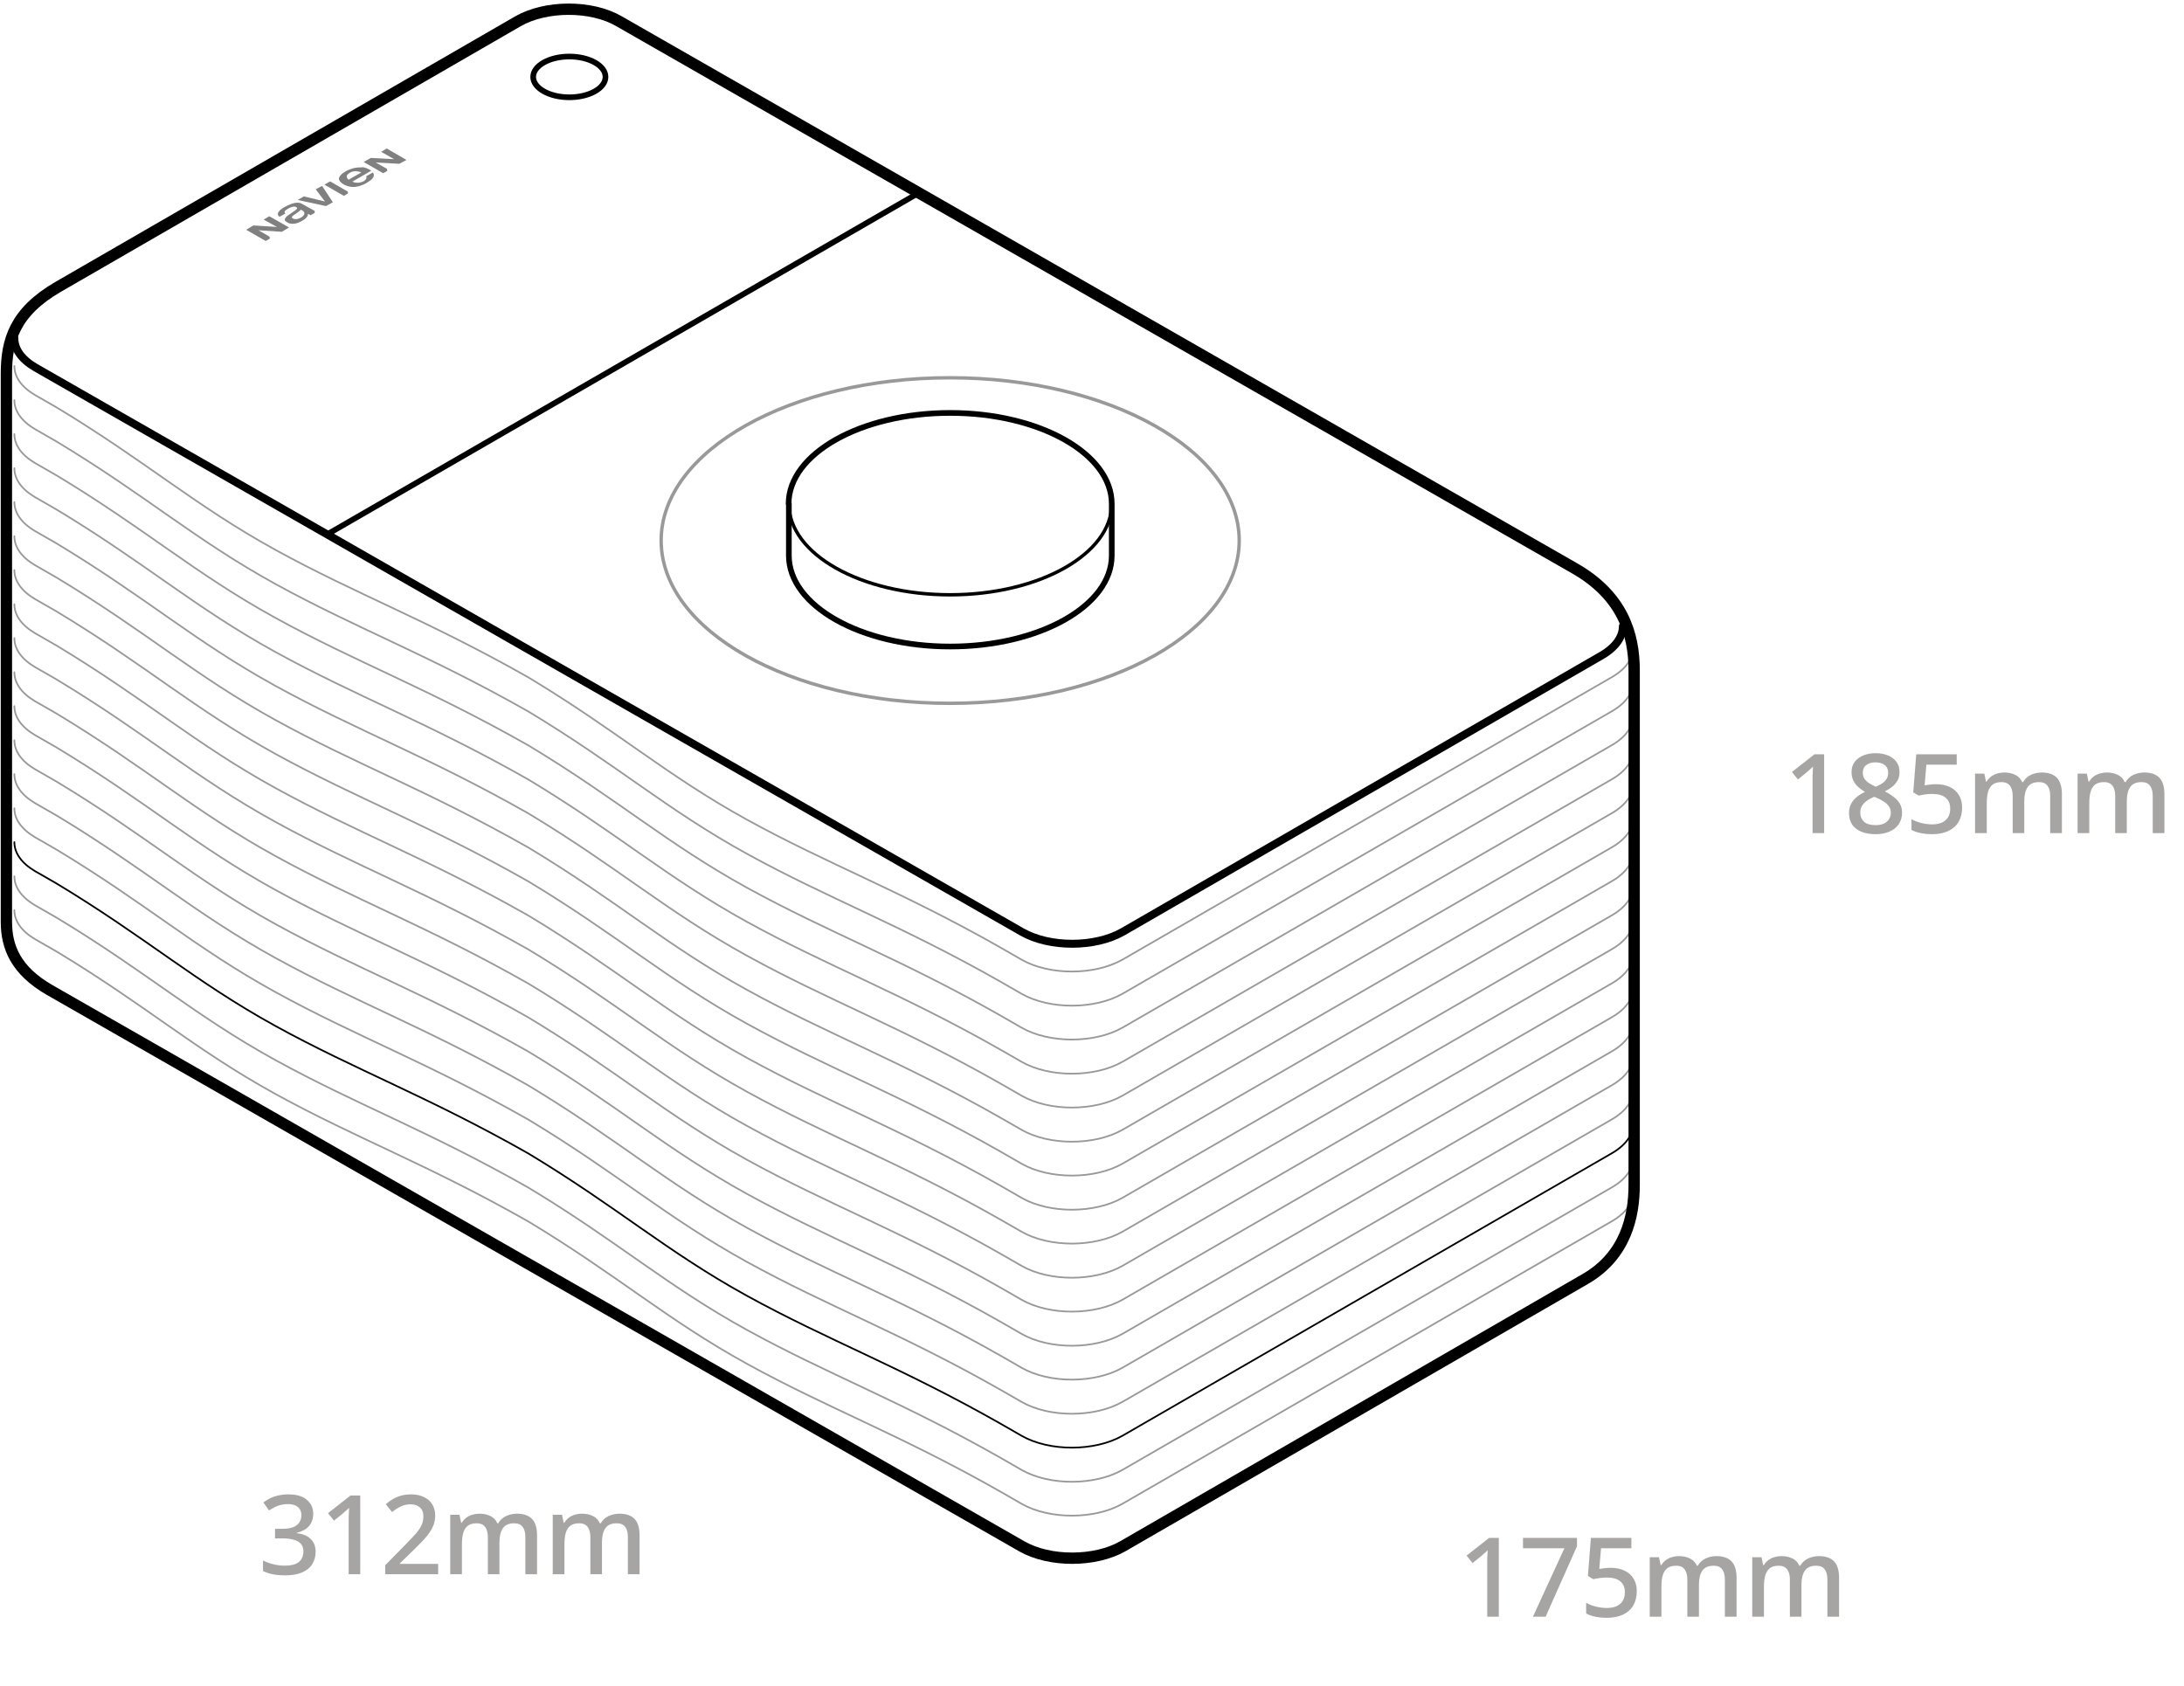 <svg width="193" height="149" viewBox="0 0 193 149" fill="none" xmlns="http://www.w3.org/2000/svg">
<path d="M161.2 73.621H160.176V69C160.176 68.837 160.176 68.688 160.176 68.551C160.183 68.408 160.189 68.272 160.196 68.142C160.202 68.005 160.209 67.875 160.215 67.752C160.131 67.836 160.043 67.917 159.952 67.995C159.861 68.073 159.757 68.164 159.64 68.268L158.88 68.883L158.353 68.22L160.342 66.66H161.2V73.621ZM165.737 66.562C166.146 66.562 166.51 66.627 166.829 66.757C167.147 66.881 167.397 67.066 167.579 67.313C167.768 67.56 167.862 67.869 167.862 68.239C167.862 68.519 167.804 68.762 167.687 68.97C167.57 69.178 167.414 69.364 167.219 69.526C167.024 69.682 166.806 69.819 166.565 69.936C166.838 70.072 167.089 70.228 167.316 70.404C167.55 70.573 167.735 70.771 167.872 70.998C168.015 71.226 168.086 71.499 168.086 71.817C168.086 72.207 167.989 72.545 167.794 72.831C167.605 73.111 167.336 73.329 166.985 73.485C166.634 73.641 166.224 73.719 165.756 73.719C165.256 73.719 164.827 73.644 164.469 73.494C164.118 73.345 163.852 73.134 163.67 72.861C163.488 72.581 163.397 72.243 163.397 71.847C163.397 71.528 163.462 71.252 163.592 71.018C163.722 70.784 163.894 70.582 164.108 70.413C164.323 70.244 164.557 70.101 164.81 69.984C164.589 69.854 164.388 69.708 164.206 69.546C164.024 69.377 163.881 69.185 163.777 68.97C163.673 68.756 163.621 68.509 163.621 68.229C163.621 67.865 163.715 67.563 163.904 67.323C164.092 67.076 164.346 66.887 164.664 66.757C164.989 66.627 165.347 66.562 165.737 66.562ZM164.391 71.827C164.391 72.146 164.502 72.409 164.723 72.617C164.944 72.818 165.282 72.919 165.737 72.919C166.036 72.919 166.283 72.874 166.478 72.783C166.679 72.685 166.832 72.555 166.936 72.393C167.04 72.224 167.092 72.032 167.092 71.817C167.092 71.603 167.033 71.414 166.916 71.252C166.806 71.089 166.65 70.946 166.448 70.823C166.253 70.693 166.026 70.576 165.766 70.472L165.62 70.413C165.353 70.524 165.129 70.647 164.947 70.784C164.765 70.92 164.625 71.073 164.528 71.242C164.437 71.411 164.391 71.606 164.391 71.827ZM165.727 67.371C165.408 67.371 165.142 67.449 164.927 67.605C164.719 67.761 164.615 67.989 164.615 68.288C164.615 68.502 164.667 68.684 164.771 68.834C164.875 68.983 165.015 69.113 165.191 69.224C165.366 69.328 165.558 69.429 165.766 69.526C165.974 69.435 166.159 69.338 166.322 69.234C166.484 69.123 166.614 68.993 166.712 68.844C166.809 68.688 166.858 68.502 166.858 68.288C166.858 67.989 166.754 67.761 166.546 67.605C166.338 67.449 166.065 67.371 165.727 67.371ZM171.092 69.302C171.553 69.302 171.956 69.383 172.301 69.546C172.645 69.708 172.912 69.942 173.1 70.248C173.295 70.553 173.393 70.927 173.393 71.369C173.393 71.856 173.289 72.276 173.081 72.627C172.873 72.978 172.571 73.247 172.174 73.436C171.784 73.624 171.306 73.719 170.741 73.719C170.383 73.719 170.045 73.686 169.727 73.621C169.408 73.556 169.139 73.462 168.918 73.338V72.393C169.152 72.529 169.434 72.64 169.766 72.724C170.104 72.809 170.426 72.851 170.731 72.851C171.063 72.851 171.345 72.802 171.579 72.705C171.82 72.601 172.005 72.448 172.135 72.246C172.272 72.038 172.34 71.778 172.34 71.466C172.34 71.044 172.207 70.722 171.94 70.501C171.68 70.274 171.267 70.16 170.702 70.16C170.52 70.16 170.315 70.176 170.088 70.209C169.867 70.241 169.688 70.274 169.551 70.306L169.074 70.023L169.337 66.66H172.915V67.576H170.234L170.078 69.399C170.188 69.38 170.328 69.36 170.497 69.341C170.666 69.315 170.864 69.302 171.092 69.302ZM180.425 68.268C181.017 68.268 181.462 68.421 181.761 68.727C182.06 69.032 182.21 69.523 182.21 70.199V73.621H181.176V70.335C181.176 69.932 181.095 69.63 180.932 69.429C180.776 69.221 180.529 69.117 180.191 69.117C179.723 69.117 179.389 69.263 179.187 69.555C178.986 69.841 178.885 70.257 178.885 70.803V73.621H177.861V70.335C177.861 70.069 177.822 69.845 177.744 69.663C177.673 69.481 177.565 69.344 177.422 69.253C177.279 69.162 177.094 69.117 176.867 69.117C176.542 69.117 176.285 69.188 176.096 69.331C175.908 69.474 175.771 69.685 175.687 69.965C175.609 70.238 175.57 70.573 175.57 70.969V73.621H174.536V68.366H175.355L175.502 69.068H175.56C175.671 68.886 175.804 68.736 175.96 68.619C176.122 68.502 176.301 68.415 176.496 68.356C176.691 68.298 176.893 68.268 177.101 68.268C177.497 68.268 177.832 68.34 178.105 68.483C178.378 68.619 178.576 68.831 178.7 69.117H178.778C178.947 68.824 179.181 68.61 179.48 68.473C179.779 68.337 180.094 68.268 180.425 68.268ZM189.485 68.268C190.077 68.268 190.522 68.421 190.821 68.727C191.12 69.032 191.269 69.523 191.269 70.199V73.621H190.236V70.335C190.236 69.932 190.155 69.63 189.992 69.429C189.836 69.221 189.589 69.117 189.251 69.117C188.783 69.117 188.448 69.263 188.247 69.555C188.045 69.841 187.945 70.257 187.945 70.803V73.621H186.921V70.335C186.921 70.069 186.882 69.845 186.804 69.663C186.732 69.481 186.625 69.344 186.482 69.253C186.339 69.162 186.154 69.117 185.926 69.117C185.601 69.117 185.345 69.188 185.156 69.331C184.968 69.474 184.831 69.685 184.747 69.965C184.669 70.238 184.63 70.573 184.63 70.969V73.621H183.596V68.366H184.415L184.561 69.068H184.62C184.73 68.886 184.864 68.736 185.02 68.619C185.182 68.502 185.361 68.415 185.556 68.356C185.751 68.298 185.952 68.268 186.16 68.268C186.557 68.268 186.892 68.34 187.165 68.483C187.438 68.619 187.636 68.831 187.759 69.117H187.837C188.006 68.824 188.24 68.61 188.539 68.473C188.838 68.337 189.154 68.268 189.485 68.268Z" fill="#A6A5A3"/>
<path d="M132.45 142.871H131.426V138.25C131.426 138.087 131.426 137.938 131.426 137.801C131.433 137.658 131.439 137.522 131.446 137.392C131.452 137.255 131.459 137.125 131.465 137.002C131.381 137.086 131.293 137.167 131.202 137.245C131.111 137.323 131.007 137.414 130.89 137.518L130.13 138.133L129.603 137.47L131.592 135.91H132.45V142.871ZM135.466 142.871L138.244 136.826H134.588V135.91H139.356V136.651L136.587 142.871H135.466ZM142.342 138.552C142.803 138.552 143.206 138.633 143.551 138.796C143.895 138.958 144.162 139.192 144.35 139.498C144.545 139.803 144.643 140.177 144.643 140.619C144.643 141.106 144.539 141.526 144.331 141.877C144.123 142.228 143.821 142.497 143.424 142.686C143.034 142.874 142.556 142.969 141.991 142.969C141.633 142.969 141.295 142.936 140.977 142.871C140.658 142.806 140.389 142.712 140.168 142.588V141.643C140.402 141.779 140.684 141.89 141.016 141.974C141.354 142.059 141.676 142.101 141.981 142.101C142.313 142.101 142.595 142.052 142.829 141.955C143.07 141.851 143.255 141.698 143.385 141.496C143.522 141.288 143.59 141.028 143.59 140.716C143.59 140.294 143.457 139.972 143.19 139.751C142.93 139.524 142.517 139.41 141.952 139.41C141.77 139.41 141.565 139.426 141.338 139.459C141.117 139.491 140.938 139.524 140.801 139.556L140.324 139.273L140.587 135.91H144.165V136.826H141.484L141.328 138.649C141.438 138.63 141.578 138.61 141.747 138.591C141.916 138.565 142.114 138.552 142.342 138.552ZM151.675 137.518C152.267 137.518 152.712 137.671 153.011 137.977C153.31 138.282 153.46 138.773 153.46 139.449V142.871H152.426V139.585C152.426 139.182 152.345 138.88 152.182 138.679C152.026 138.471 151.779 138.367 151.441 138.367C150.973 138.367 150.639 138.513 150.437 138.805C150.236 139.091 150.135 139.507 150.135 140.053V142.871H149.111V139.585C149.111 139.319 149.072 139.095 148.994 138.913C148.923 138.731 148.815 138.594 148.672 138.503C148.529 138.412 148.344 138.367 148.117 138.367C147.792 138.367 147.535 138.438 147.346 138.581C147.158 138.724 147.021 138.935 146.937 139.215C146.859 139.488 146.82 139.823 146.82 140.219V142.871H145.786V137.616H146.605L146.752 138.318H146.81C146.921 138.136 147.054 137.986 147.21 137.869C147.372 137.752 147.551 137.665 147.746 137.606C147.941 137.548 148.143 137.518 148.351 137.518C148.747 137.518 149.082 137.59 149.355 137.733C149.628 137.869 149.826 138.081 149.95 138.367H150.028C150.197 138.074 150.431 137.86 150.73 137.723C151.029 137.587 151.344 137.518 151.675 137.518ZM160.735 137.518C161.327 137.518 161.772 137.671 162.071 137.977C162.37 138.282 162.519 138.773 162.519 139.449V142.871H161.486V139.585C161.486 139.182 161.405 138.88 161.242 138.679C161.086 138.471 160.839 138.367 160.501 138.367C160.033 138.367 159.698 138.513 159.497 138.805C159.295 139.091 159.195 139.507 159.195 140.053V142.871H158.171V139.585C158.171 139.319 158.132 139.095 158.054 138.913C157.982 138.731 157.875 138.594 157.732 138.503C157.589 138.412 157.404 138.367 157.176 138.367C156.851 138.367 156.595 138.438 156.406 138.581C156.218 138.724 156.081 138.935 155.997 139.215C155.919 139.488 155.88 139.823 155.88 140.219V142.871H154.846V137.616H155.665L155.811 138.318H155.87C155.98 138.136 156.114 137.986 156.27 137.869C156.432 137.752 156.611 137.665 156.806 137.606C157.001 137.548 157.202 137.518 157.41 137.518C157.807 137.518 158.142 137.59 158.415 137.733C158.688 137.869 158.886 138.081 159.009 138.367H159.087C159.256 138.074 159.49 137.86 159.789 137.723C160.088 137.587 160.404 137.518 160.735 137.518Z" fill="#A6A5A3"/>
<path d="M27.679 133.768C27.679 134.08 27.617 134.353 27.494 134.587C27.377 134.815 27.207 135 26.986 135.143C26.765 135.286 26.512 135.39 26.226 135.455V135.494C26.785 135.559 27.201 135.735 27.474 136.021C27.753 136.3 27.893 136.671 27.893 137.132C27.893 137.535 27.796 137.896 27.601 138.214C27.412 138.526 27.116 138.773 26.713 138.955C26.317 139.131 25.807 139.219 25.183 139.219C24.812 139.219 24.468 139.189 24.149 139.131C23.831 139.072 23.529 138.975 23.242 138.838V137.902C23.535 138.052 23.847 138.166 24.178 138.244C24.517 138.322 24.838 138.361 25.144 138.361C25.735 138.361 26.161 138.25 26.421 138.029C26.681 137.802 26.811 137.486 26.811 137.083C26.811 136.823 26.743 136.612 26.606 136.45C26.47 136.281 26.262 136.157 25.982 136.079C25.703 135.995 25.355 135.952 24.939 135.952H24.305V135.104H24.949C25.345 135.104 25.667 135.055 25.914 134.958C26.161 134.854 26.343 134.711 26.46 134.529C26.577 134.347 26.636 134.139 26.636 133.905C26.636 133.593 26.532 133.352 26.323 133.183C26.122 133.008 25.829 132.92 25.446 132.92C25.212 132.92 24.994 132.946 24.793 132.998C24.598 133.05 24.419 133.118 24.256 133.203C24.094 133.287 23.935 133.382 23.779 133.486L23.272 132.774C23.447 132.644 23.642 132.524 23.857 132.413C24.078 132.303 24.322 132.218 24.588 132.16C24.861 132.095 25.157 132.062 25.475 132.062C26.197 132.062 26.743 132.221 27.113 132.54C27.49 132.852 27.679 133.261 27.679 133.768ZM31.835 139.121H30.811V134.5C30.811 134.337 30.811 134.188 30.811 134.051C30.818 133.908 30.824 133.772 30.831 133.642C30.837 133.505 30.844 133.375 30.85 133.252C30.766 133.336 30.678 133.417 30.587 133.495C30.496 133.573 30.392 133.664 30.275 133.768L29.514 134.383L28.988 133.72L30.977 132.16H31.835V139.121ZM38.721 139.121H34.041V138.322L35.835 136.498C36.186 136.141 36.478 135.832 36.712 135.572C36.946 135.306 37.122 135.052 37.239 134.812C37.356 134.565 37.414 134.298 37.414 134.012C37.414 133.655 37.31 133.388 37.102 133.213C36.894 133.031 36.625 132.94 36.293 132.94C35.975 132.94 35.689 133.001 35.435 133.125C35.182 133.242 34.918 133.408 34.645 133.622L34.09 132.93C34.278 132.767 34.48 132.621 34.694 132.491C34.915 132.361 35.159 132.257 35.425 132.179C35.698 132.101 35.997 132.062 36.322 132.062C36.764 132.062 37.145 132.14 37.463 132.296C37.782 132.446 38.025 132.66 38.194 132.94C38.37 133.219 38.458 133.547 38.458 133.924C38.458 134.204 38.415 134.467 38.331 134.714C38.246 134.955 38.123 135.192 37.96 135.426C37.804 135.66 37.613 135.897 37.385 136.138C37.158 136.378 36.907 136.632 36.634 136.898L35.338 138.156V138.205H38.721V139.121ZM45.675 133.768C46.267 133.768 46.712 133.921 47.011 134.227C47.31 134.532 47.459 135.023 47.459 135.699V139.121H46.426V135.835C46.426 135.432 46.345 135.13 46.182 134.929C46.026 134.721 45.779 134.617 45.441 134.617C44.973 134.617 44.639 134.763 44.437 135.055C44.236 135.341 44.135 135.757 44.135 136.303V139.121H43.111V135.835C43.111 135.569 43.072 135.345 42.994 135.163C42.922 134.981 42.815 134.844 42.672 134.753C42.529 134.662 42.344 134.617 42.117 134.617C41.791 134.617 41.535 134.688 41.346 134.831C41.158 134.974 41.021 135.185 40.937 135.465C40.859 135.738 40.82 136.073 40.82 136.469V139.121H39.786V133.866H40.605L40.752 134.568H40.81C40.92 134.386 41.054 134.236 41.21 134.119C41.372 134.002 41.551 133.915 41.746 133.856C41.941 133.798 42.142 133.768 42.35 133.768C42.747 133.768 43.082 133.84 43.355 133.983C43.628 134.119 43.826 134.331 43.95 134.617H44.028C44.197 134.324 44.431 134.11 44.73 133.973C45.029 133.837 45.344 133.768 45.675 133.768ZM54.735 133.768C55.327 133.768 55.772 133.921 56.071 134.227C56.37 134.532 56.519 135.023 56.519 135.699V139.121H55.486V135.835C55.486 135.432 55.405 135.13 55.242 134.929C55.086 134.721 54.839 134.617 54.501 134.617C54.033 134.617 53.698 134.763 53.497 135.055C53.295 135.341 53.195 135.757 53.195 136.303V139.121H52.171V135.835C52.171 135.569 52.132 135.345 52.054 135.163C51.982 134.981 51.875 134.844 51.732 134.753C51.589 134.662 51.404 134.617 51.176 134.617C50.851 134.617 50.595 134.688 50.406 134.831C50.218 134.974 50.081 135.185 49.997 135.465C49.919 135.738 49.88 136.073 49.88 136.469V139.121H48.846V133.866H49.665L49.811 134.568H49.87C49.98 134.386 50.114 134.236 50.27 134.119C50.432 134.002 50.611 133.915 50.806 133.856C51.001 133.798 51.202 133.768 51.41 133.768C51.807 133.768 52.142 133.84 52.415 133.983C52.688 134.119 52.886 134.331 53.009 134.617H53.087C53.256 134.324 53.49 134.11 53.789 133.973C54.088 133.837 54.404 133.768 54.735 133.768Z" fill="#A6A5A3"/>
<g clip-path="url(#clip0_1494_4184)">
<path d="M1.27 29.895C1.27 30.84 1.881 31.741 3.105 32.461L90.291 82.348C92.761 83.766 96.773 83.744 99.22 82.348L141.578 57.9C142.802 57.179 143.414 56.256 143.414 55.333" stroke="black" stroke-width="0.7" stroke-linecap="round" stroke-linejoin="round"/>
<path d="M1.27 32.349C1.27 33.294 1.881 34.195 3.105 34.915L4.986 35.996C12.873 40.746 17.202 44.663 24.318 48.58C31.434 52.497 37.848 54.838 46.687 59.859C54.574 64.609 58.902 68.526 66.019 72.443C73.135 76.36 79.549 78.701 88.387 83.722L90.268 84.802C92.739 86.22 96.75 86.198 99.198 84.802L142.485 59.814C143.709 59.093 144.32 58.17 144.32 57.247" stroke="#999999" stroke-width="0.15" stroke-linecap="round" stroke-linejoin="round"/>
<path d="M1.27 35.365C1.27 36.311 1.881 37.211 3.105 37.932L4.986 39.012C12.873 43.762 17.202 47.679 24.318 51.597C31.434 55.514 37.848 57.855 46.687 62.875C54.574 67.625 58.902 71.542 66.019 75.46C73.135 79.377 79.549 81.718 88.387 86.738L90.268 87.819C92.739 89.237 96.75 89.215 99.198 87.819L142.485 62.83C143.709 62.11 144.32 61.187 144.32 60.264" stroke="#999999" stroke-width="0.15" stroke-linecap="round" stroke-linejoin="round"/>
<path d="M1.27 38.359C1.27 39.305 1.881 40.205 3.105 40.926L4.986 42.006C12.873 46.756 17.202 50.674 24.318 54.591C31.434 58.508 37.848 60.849 46.687 65.869C54.574 70.619 58.902 74.537 66.019 78.454C73.135 82.371 79.549 84.712 88.387 89.732L90.268 90.813C92.739 92.231 96.75 92.209 99.198 90.813L142.485 65.824C143.709 65.104 144.32 64.181 144.32 63.258" stroke="#999999" stroke-width="0.15" stroke-linecap="round" stroke-linejoin="round"/>
<path d="M1.27 41.376C1.27 42.322 1.881 43.222 3.105 43.942L4.986 45.023C12.873 49.773 17.202 53.69 24.318 57.607C31.434 61.524 37.848 63.866 46.687 68.886C54.574 73.636 58.902 77.553 66.019 81.47C73.135 85.387 79.549 87.729 88.387 92.749L90.268 93.829C92.739 95.248 96.75 95.225 99.198 93.829L142.485 68.841C143.709 68.121 144.32 67.198 144.32 66.275" stroke="#999999" stroke-width="0.15" stroke-linecap="round" stroke-linejoin="round"/>
<path d="M1.27 44.37C1.27 45.316 1.881 46.216 3.105 46.937L4.986 48.017C12.873 52.767 17.202 56.684 24.318 60.601C31.434 64.519 37.848 66.86 46.687 71.88C54.574 76.63 58.902 80.547 66.019 84.464C73.135 88.382 79.549 90.723 88.387 95.743L90.268 96.824C92.739 98.242 96.75 98.219 99.198 96.824L142.485 71.835C143.709 71.115 144.32 70.192 144.32 69.269" stroke="#999999" stroke-width="0.15" stroke-linecap="round" stroke-linejoin="round"/>
<path d="M1.27 47.387C1.27 48.332 1.881 49.233 3.105 49.953L4.986 51.034C12.873 55.784 17.202 59.701 24.318 63.618C31.434 67.535 37.848 69.876 46.687 74.897C54.574 79.647 58.902 83.564 66.019 87.481C73.135 91.398 79.549 93.739 88.387 98.76L90.268 99.84C92.739 101.259 96.75 101.236 99.198 99.84L142.485 74.852C143.709 74.131 144.32 73.208 144.32 72.285" stroke="#999999" stroke-width="0.15" stroke-linecap="round" stroke-linejoin="round"/>
<path d="M1.27 50.381C1.27 51.326 1.881 52.227 3.105 52.947L4.986 54.028C12.873 58.778 17.202 62.695 24.318 66.612C31.434 70.529 37.848 72.871 46.687 77.891C54.574 82.641 58.902 86.558 66.019 90.475C73.135 94.392 79.549 96.734 88.387 101.754L90.268 102.834C92.739 104.253 96.75 104.23 99.198 102.834L142.485 77.846C143.709 77.125 144.32 76.202 144.32 75.279" stroke="#999999" stroke-width="0.15" stroke-linecap="round" stroke-linejoin="round"/>
<path d="M1.27 53.398C1.27 54.343 1.881 55.243 3.105 55.964L4.986 57.044C12.873 61.794 17.202 65.712 24.318 69.629C31.434 73.546 37.848 75.887 46.687 80.907C54.574 85.657 58.902 89.575 66.019 93.492C73.135 97.409 79.549 99.75 88.387 104.77L90.268 105.851C92.739 107.269 96.75 107.247 99.198 105.851L142.485 80.862C143.709 80.142 144.32 79.219 144.32 78.296" stroke="#999999" stroke-width="0.15" stroke-linecap="round" stroke-linejoin="round"/>
<path d="M1.27 56.392C1.27 57.337 1.881 58.238 3.105 58.958L4.986 60.039C12.873 64.789 17.202 68.706 24.318 72.623C31.434 76.54 37.848 78.881 46.687 83.902C54.574 88.652 58.902 92.569 66.019 96.486C73.135 100.403 79.549 102.744 88.387 107.765L90.268 108.845C92.739 110.263 96.75 110.241 99.198 108.845L142.485 83.856C143.709 83.136 144.32 82.213 144.32 81.29" stroke="#999999" stroke-width="0.15" stroke-linecap="round" stroke-linejoin="round"/>
<path d="M1.27 59.408C1.27 60.354 1.881 61.254 3.105 61.975L4.986 63.055C12.873 67.805 17.202 71.722 24.318 75.639C31.434 79.557 37.848 81.898 46.687 86.918C54.574 91.668 58.902 95.585 66.019 99.502C73.135 103.42 79.549 105.761 88.387 110.781L90.268 111.862C92.739 113.28 96.75 113.257 99.198 111.862L142.485 86.873C143.709 86.153 144.32 85.23 144.32 84.307" stroke="#999999" stroke-width="0.15" stroke-linecap="round" stroke-linejoin="round"/>
<path d="M1.27 62.402C1.27 63.348 1.881 64.248 3.105 64.969L4.986 66.049C12.873 70.799 17.202 74.716 24.318 78.634C31.434 82.551 37.848 84.892 46.687 89.912C54.574 94.662 58.902 98.579 66.019 102.497C73.135 106.414 79.549 108.755 88.387 113.775L90.268 114.856C92.739 116.274 96.75 116.252 99.198 114.856L142.485 89.867C143.709 89.147 144.32 88.224 144.32 87.301" stroke="#999999" stroke-width="0.15" stroke-linecap="round" stroke-linejoin="round"/>
<path d="M1.27 65.419C1.27 66.365 1.881 67.265 3.105 67.985L4.986 69.066C12.873 73.816 17.202 77.733 24.318 81.65C31.434 85.567 37.848 87.909 46.687 92.929C54.574 97.679 58.902 101.596 66.019 105.513C73.135 109.43 79.549 111.772 88.387 116.792L90.268 117.872C92.739 119.291 96.75 119.268 99.198 117.872L142.485 92.884C143.709 92.163 144.32 91.24 144.32 90.317" stroke="#999999" stroke-width="0.15" stroke-linecap="round" stroke-linejoin="round"/>
<path d="M1.27 68.413C1.27 69.359 1.881 70.259 3.105 70.98L4.986 72.06C12.873 76.81 17.202 80.727 24.318 84.644C31.434 88.561 37.848 90.903 46.687 95.923C54.574 100.673 58.902 104.59 66.019 108.507C73.135 112.425 79.549 114.766 88.387 119.786L90.268 120.867C92.739 122.285 96.75 122.262 99.198 120.867L142.485 95.878C143.709 95.158 144.32 94.235 144.32 93.312" stroke="#999999" stroke-width="0.15" stroke-linecap="round" stroke-linejoin="round"/>
<path d="M1.27 71.43C1.27 72.375 1.881 73.276 3.105 73.996L4.986 75.077C12.873 79.827 17.202 83.744 24.318 87.661C31.434 91.578 37.848 93.919 46.687 98.94C54.574 103.69 58.902 107.607 66.019 111.524C73.135 115.441 79.549 117.782 88.387 122.803L90.268 123.883C92.739 125.301 96.75 125.279 99.198 123.883L142.485 98.895C143.709 98.174 144.32 97.251 144.32 96.328" stroke="#999999" stroke-width="0.15" stroke-linecap="round" stroke-linejoin="round"/>
<path d="M1.27 74.424C1.27 75.369 1.881 76.27 3.105 76.99L4.986 78.071C12.873 82.821 17.202 86.738 24.318 90.655C31.434 94.572 37.848 96.913 46.687 101.934C54.574 106.684 58.902 110.601 66.019 114.518C73.135 118.435 79.549 120.777 88.387 125.797L90.268 126.877C92.739 128.296 96.75 128.273 99.198 126.877L142.485 101.889C143.709 101.168 144.32 100.245 144.32 99.322" stroke="black" stroke-width="0.15" stroke-linecap="round" stroke-linejoin="round"/>
<path d="M1.27 77.44C1.27 78.386 1.881 79.286 3.105 80.007L4.986 81.087C12.873 85.838 17.202 89.755 24.318 93.672C31.434 97.589 37.848 99.93 46.687 104.95C54.574 109.7 58.902 113.618 66.019 117.535C73.135 121.452 79.549 123.793 88.387 128.813L90.268 129.894C92.739 131.312 96.75 131.29 99.198 129.894L142.485 104.905C143.709 104.185 144.32 103.262 144.32 102.339" stroke="#999999" stroke-width="0.15" stroke-linecap="round" stroke-linejoin="round"/>
<path d="M1.27 80.435C1.27 81.38 1.881 82.281 3.105 83.001L4.986 84.082C12.873 88.832 17.202 92.749 24.318 96.666C31.434 100.583 37.848 102.924 46.687 107.945C54.574 112.695 58.902 116.612 66.019 120.529C73.135 124.446 79.549 126.787 88.387 131.807L90.268 132.888C92.739 134.306 96.75 134.284 99.198 132.888L142.485 107.899C143.709 107.179 144.32 106.256 144.32 105.333" stroke="#999999" stroke-width="0.15" stroke-linecap="round" stroke-linejoin="round"/>
<path d="M0.566 81.47C0.566 83.699 1.405 85.77 4.374 87.481L90.29 136.648C92.761 138.066 96.772 138.043 99.22 136.648L140.082 113.032C143.685 110.961 144.411 107.449 144.411 104.725V59.251C144.411 56.031 143.391 52.632 139.107 50.201L54.686 1.867C52.239 0.449 48.205 0.471 45.757 1.889L5.144 25.347C1.292 27.576 0.566 30.097 0.566 33.024V81.47Z" stroke="black" stroke-linecap="round" stroke-linejoin="round"/>
<path d="M81.203 17.04L28.941 47.206" stroke="black" stroke-width="0.5" stroke-linecap="round" stroke-linejoin="round"/>
<path d="M28.805 18.211L29.417 17.873L28.465 16.433L27.899 16.725L28.715 17.806L26.856 17.356L26.312 17.671L28.805 18.211Z" fill="#808080"/>
<path d="M30.822 15.892C30.822 15.892 30.55 15.69 30.664 15.487C30.709 15.419 30.777 15.352 30.89 15.284C30.981 15.217 31.117 15.172 31.208 15.149C31.593 15.082 31.888 15.217 31.933 15.239L30.822 15.87V15.892ZM31.978 14.789C31.82 14.789 31.57 14.789 31.253 14.857C31.004 14.924 30.777 15.014 30.573 15.127C30.256 15.307 30.142 15.442 30.12 15.464C30.052 15.532 29.916 15.69 29.961 15.87C30.006 16.027 30.165 16.185 30.369 16.297C30.573 16.41 30.845 16.5 31.117 16.523C31.616 16.545 32.092 16.343 32.409 16.162C32.726 15.96 32.862 15.847 32.907 15.78C33.157 15.487 32.975 15.284 32.953 15.239L32.364 15.577C32.364 15.577 32.409 15.667 32.364 15.802C32.318 15.87 32.25 15.937 32.16 16.005C31.978 16.095 31.729 16.185 31.389 16.14C31.321 16.117 31.23 16.095 31.14 16.05L32.817 15.082C32.817 15.082 32.703 15.014 32.658 14.992C32.522 14.924 32.295 14.789 31.978 14.767" fill="#808080"/>
<path d="M23.298 19.404L24.476 20.057L22.391 19.922L21.757 20.305L23.479 21.295L23.842 21.092L23.819 20.912L22.845 20.349L24.907 20.485L25.542 20.102L23.797 19.111L23.298 19.404Z" fill="#808080"/>
<path d="M33.678 13.416L34.834 14.069L32.771 13.956L32.137 14.316L33.859 15.307L34.222 15.104L34.199 14.924L33.202 14.361L35.287 14.474L35.922 14.136L34.176 13.123L33.678 13.416Z" fill="#808080"/>
<path d="M30.754 17.085L30.731 16.928L29.168 16.027L28.669 16.32L30.391 17.311L30.754 17.085Z" fill="#808080"/>
<path d="M26.742 18.616C27.037 18.796 26.878 19.089 26.561 19.247C26.312 19.382 26.062 19.404 25.904 19.314C25.813 19.247 25.79 19.247 25.79 19.224C25.768 19.134 25.972 18.999 25.972 18.999C25.972 18.999 26.289 18.796 26.425 18.684C26.516 18.616 26.561 18.571 26.584 18.526L26.742 18.616ZM26.674 18.008C26.538 17.918 26.221 17.828 25.654 18.053C25.496 18.121 25.337 18.189 25.178 18.279C24.657 18.571 24.499 18.819 24.567 18.999C24.589 19.067 24.635 19.111 24.703 19.157L25.224 18.864C25.02 18.706 25.269 18.549 25.428 18.459C25.768 18.256 26.017 18.211 26.176 18.301C26.357 18.414 26.221 18.504 25.926 18.706C25.518 18.976 25.337 19.111 25.269 19.201C25.11 19.404 25.11 19.494 25.383 19.652C25.564 19.764 25.836 19.832 26.244 19.719C26.516 19.629 26.901 19.427 27.06 19.247C27.218 19.067 27.218 18.976 27.218 18.886L27.445 19.021L27.808 18.819V18.639L26.674 18.008Z" fill="#808080"/>
<path d="M69.689 44.528C69.689 40.093 76.081 36.491 83.967 36.491C91.854 36.491 98.245 40.093 98.245 44.528V49.098C98.245 53.533 91.854 57.135 83.967 57.135C76.081 57.135 69.712 53.533 69.712 49.098V44.528H69.689Z" stroke="black" stroke-width="0.5" stroke-linecap="round" stroke-linejoin="round"/>
<path d="M58.426 47.769C58.426 39.845 69.848 33.384 83.945 33.384C98.041 33.384 109.509 39.845 109.509 47.769C109.509 55.693 98.064 62.154 83.945 62.154C69.825 62.154 58.426 55.693 58.426 47.769Z" stroke="#999999" stroke-width="0.3" stroke-linecap="round" stroke-linejoin="round"/>
<path d="M53.508 6.797C53.508 7.788 52.081 8.598 50.313 8.598C48.545 8.598 47.117 7.788 47.117 6.797C47.117 5.807 48.545 4.996 50.313 4.996C52.081 4.996 53.508 5.807 53.508 6.797Z" stroke="black" stroke-width="0.5" stroke-linecap="round" stroke-linejoin="round"/>
<path d="M98.246 44.527C98.246 48.94 91.855 52.564 83.968 52.564C76.081 52.564 69.713 48.962 69.713 44.527" stroke="black" stroke-width="0.3" stroke-linecap="round" stroke-linejoin="round"/>
</g>
<defs>
<clipPath id="clip0_1494_4184">
<rect width="145" height="138" fill="white" transform="translate(0 0.246)"/>
</clipPath>
</defs>
</svg>

